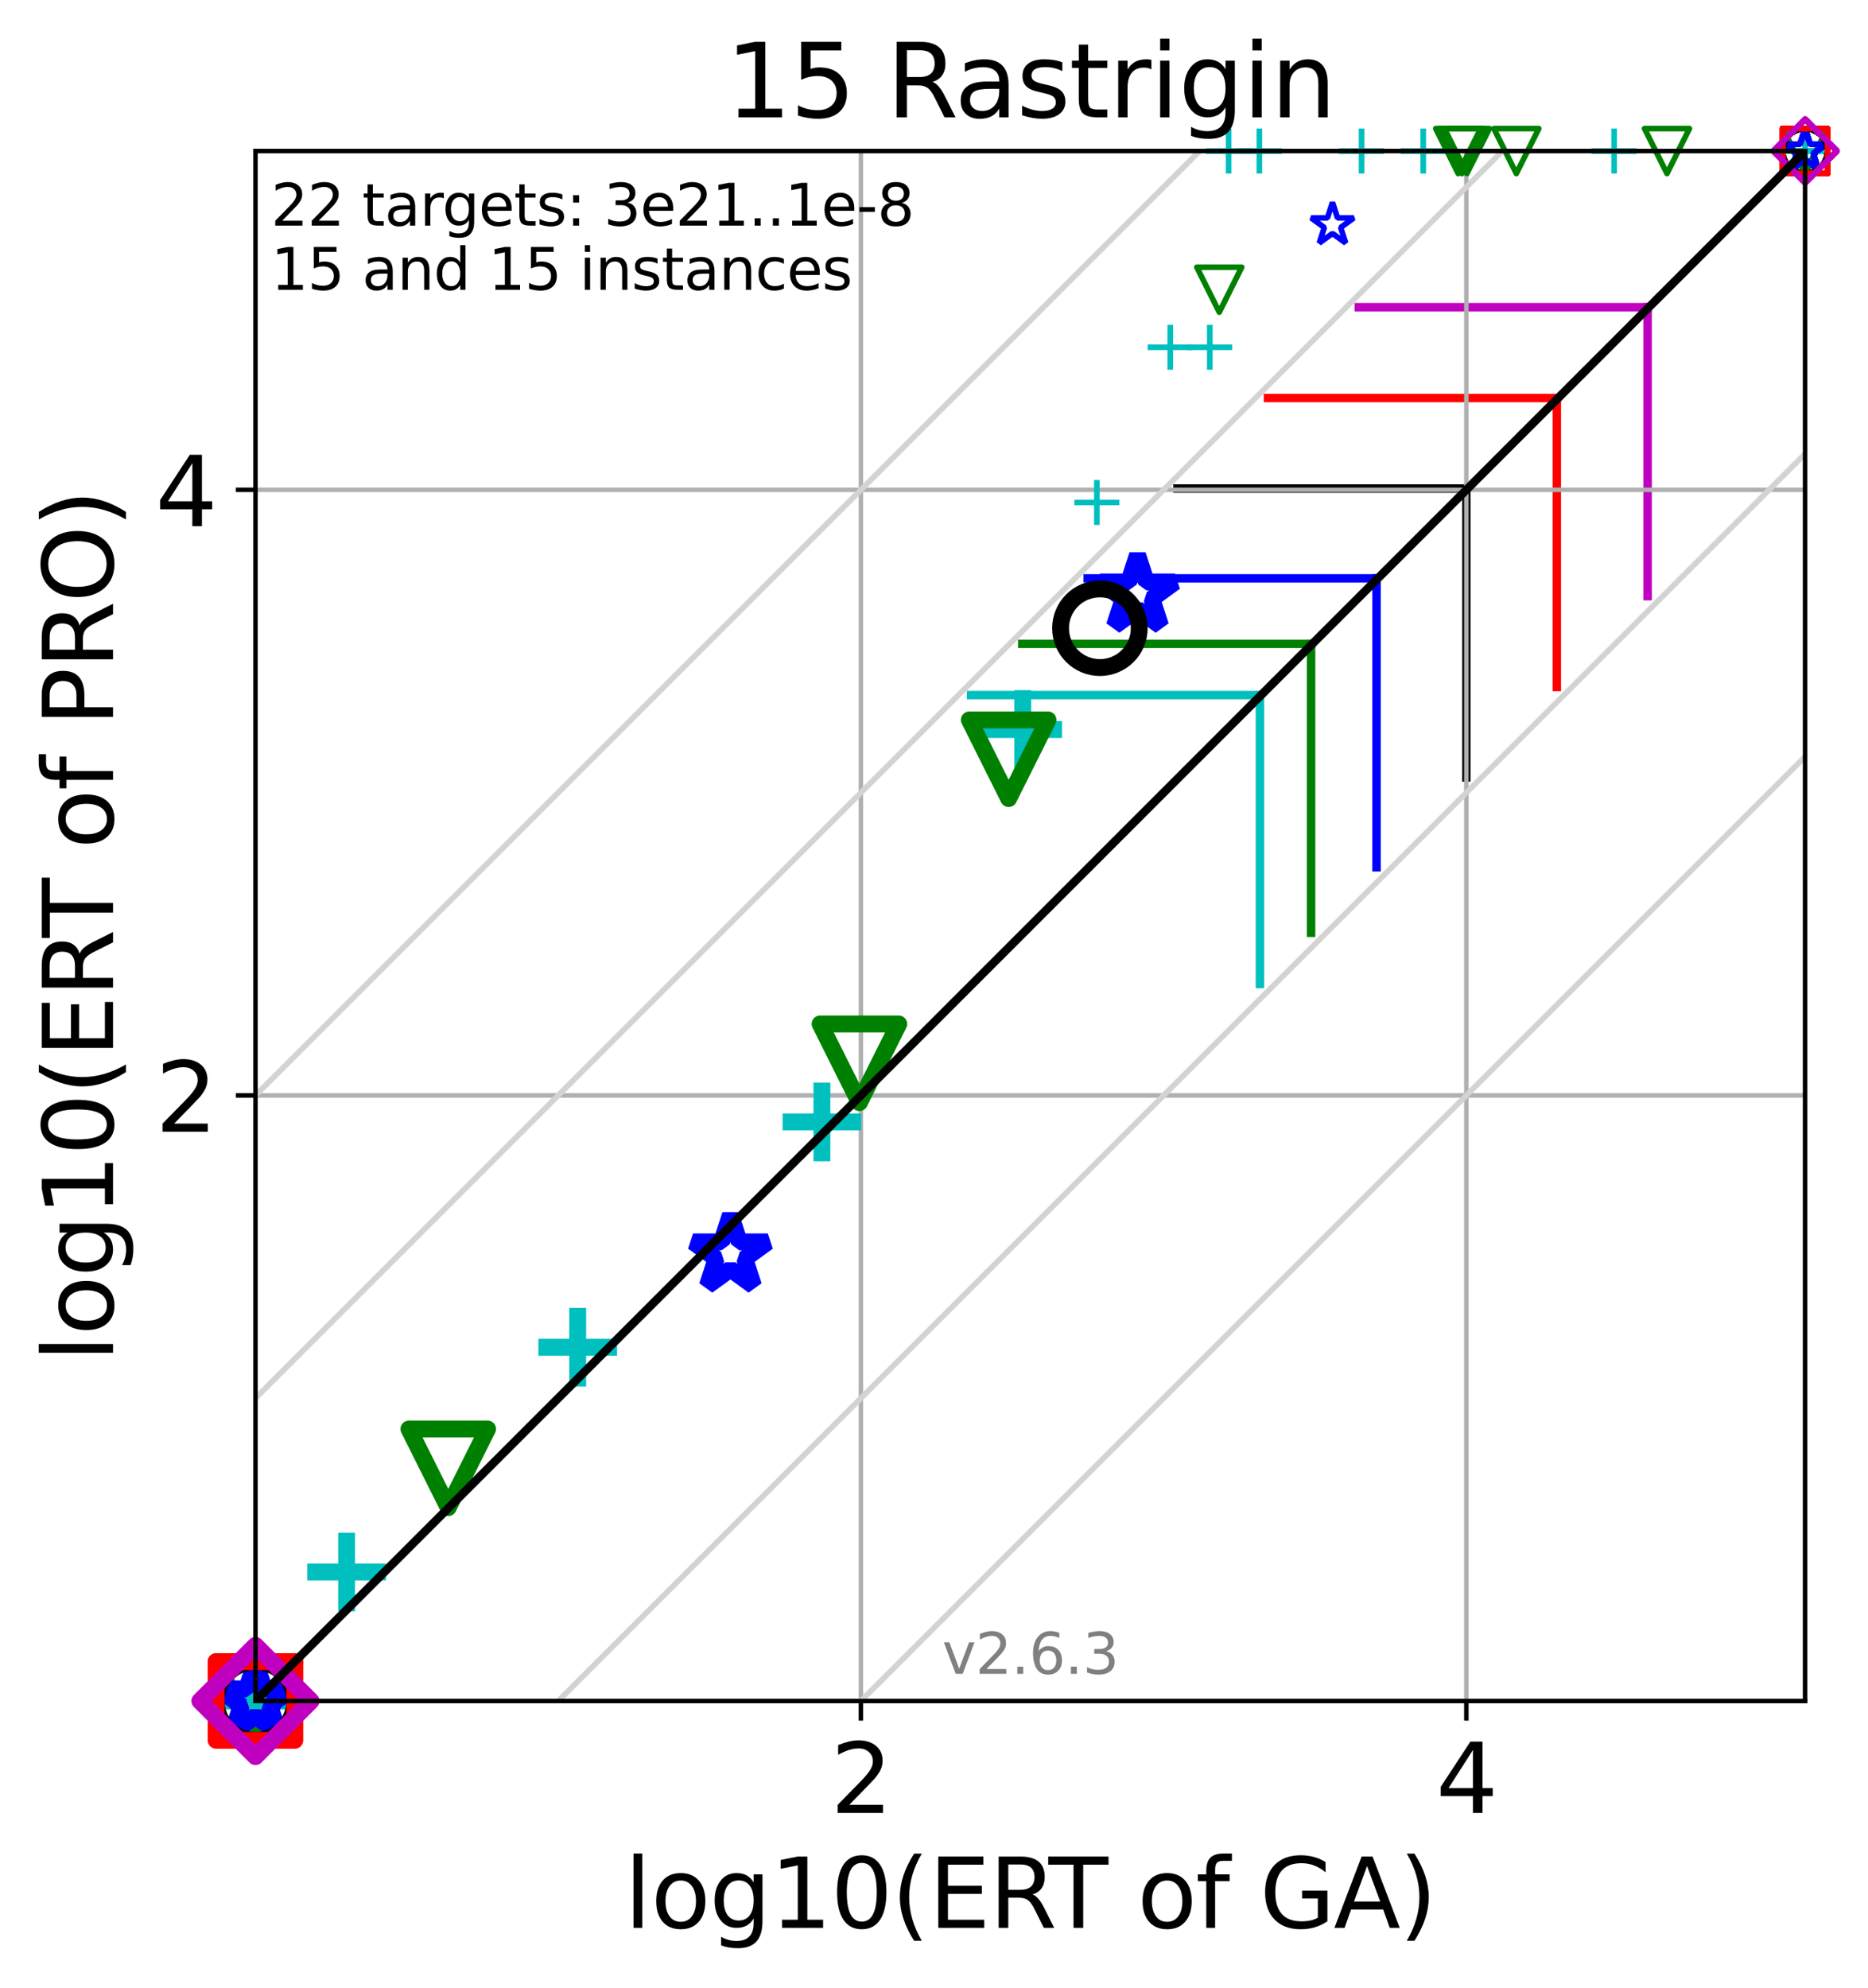 <?xml version="1.0" encoding="utf-8" standalone="no"?>
<!DOCTYPE svg PUBLIC "-//W3C//DTD SVG 1.1//EN"
  "http://www.w3.org/Graphics/SVG/1.1/DTD/svg11.dtd">
<svg xmlns:xlink="http://www.w3.org/1999/xlink" width="332.469pt" height="353.783pt" viewBox="0 0 332.469 353.783" xmlns="http://www.w3.org/2000/svg" version="1.1">
 <defs>
  <style type="text/css">*{stroke-linejoin: round; stroke-linecap: butt}</style>
 </defs>
 <g id="figure_1">
  <g id="patch_1">
   <path d="M 0 353.783 
L 332.469 353.783 
L 332.469 0 
L 0 0 
z
" style="fill: #ffffff"/>
  </g>
  <g id="axes_1">
   <g id="patch_2">
    <path d="M 45.469 302.677 
L 321.269 302.677 
L 321.269 26.877 
L 45.469 26.877 
z
" style="fill: #ffffff"/>
   </g>
   <g id="line2d_1">
    <path d="M 224.242 175.094 
L 224.242 123.681 
" clip-path="url(#pc398075af1)" style="fill: none; stroke: #00bfbf; stroke-width: 1.5; stroke-linecap: square"/>
   </g>
   <g id="line2d_2">
    <path d="M 172.828 123.681 
L 224.242 123.681 
" clip-path="url(#pc398075af1)" style="fill: none; stroke: #00bfbf; stroke-width: 1.5; stroke-linecap: square"/>
   </g>
   <g id="line2d_3">
    <path d="M 233.351 165.981 
L 233.351 114.568 
" clip-path="url(#pc398075af1)" style="fill: none; stroke: #008000; stroke-width: 1.5; stroke-linecap: square"/>
   </g>
   <g id="line2d_4">
    <path d="M 181.938 114.568 
L 233.351 114.568 
" clip-path="url(#pc398075af1)" style="fill: none; stroke: #008000; stroke-width: 1.5; stroke-linecap: square"/>
   </g>
   <g id="line2d_5">
    <path d="M 244.997 154.332 
L 244.997 102.919 
" clip-path="url(#pc398075af1)" style="fill: none; stroke: #0000ff; stroke-width: 1.5; stroke-linecap: square"/>
   </g>
   <g id="line2d_6">
    <path d="M 193.584 102.919 
L 244.997 102.919 
" clip-path="url(#pc398075af1)" style="fill: none; stroke: #0000ff; stroke-width: 1.5; stroke-linecap: square"/>
   </g>
   <g id="line2d_7">
    <path d="M 260.983 138.343 
L 260.983 86.93 
" clip-path="url(#pc398075af1)" style="fill: none; stroke: #000000; stroke-width: 1.5; stroke-linecap: square"/>
   </g>
   <g id="line2d_8">
    <path d="M 209.57 86.93 
L 260.983 86.93 
" clip-path="url(#pc398075af1)" style="fill: none; stroke: #000000; stroke-width: 1.5; stroke-linecap: square"/>
   </g>
   <g id="line2d_9">
    <path d="M 277.085 122.24 
L 277.085 70.827 
" clip-path="url(#pc398075af1)" style="fill: none; stroke: #ff0000; stroke-width: 1.5; stroke-linecap: square"/>
   </g>
   <g id="line2d_10">
    <path d="M 225.672 70.827 
L 277.085 70.827 
" clip-path="url(#pc398075af1)" style="fill: none; stroke: #ff0000; stroke-width: 1.5; stroke-linecap: square"/>
   </g>
   <g id="line2d_11">
    <path d="M 293.245 106.08 
L 293.245 54.666 
" clip-path="url(#pc398075af1)" style="fill: none; stroke: #bf00bf; stroke-width: 1.5; stroke-linecap: square"/>
   </g>
   <g id="line2d_12">
    <path d="M 241.832 54.666 
L 293.245 54.666 
" clip-path="url(#pc398075af1)" style="fill: none; stroke: #bf00bf; stroke-width: 1.5; stroke-linecap: square"/>
   </g>
   <g id="matplotlib.axis_1">
    <g id="xtick_1">
     <g id="line2d_13">
      <path d="M 153.226 302.677 
L 153.226 26.877 
" clip-path="url(#pc398075af1)" style="fill: none; stroke: #b0b0b0; stroke-width: 0.8; stroke-linecap: square"/>
     </g>
     <g id="line2d_14">
      <defs>
       <path id="m9520ccffa8" d="M 0 0 
L 0 3.5 
" style="stroke: #000000; stroke-width: 0.8"/>
      </defs>
      <g>
       <use xlink:href="#m9520ccffa8" x="153.226" y="302.677" style="stroke: #000000; stroke-width: 0.8"/>
      </g>
     </g>
     <g id="text_1">
      <!-- 2 -->
      <g transform="translate(147.818 322.595)scale(0.17 -0.17)">
       <defs>
        <path id="DejaVuSans-32" d="M 1228 531 
L 3431 531 
L 3431 0 
L 469 0 
L 469 531 
Q 828 903 1448 1529 
Q 2069 2156 2228 2338 
Q 2531 2678 2651 2914 
Q 2772 3150 2772 3378 
Q 2772 3750 2511 3984 
Q 2250 4219 1831 4219 
Q 1534 4219 1204 4116 
Q 875 4013 500 3803 
L 500 4441 
Q 881 4594 1212 4672 
Q 1544 4750 1819 4750 
Q 2544 4750 2975 4387 
Q 3406 4025 3406 3419 
Q 3406 3131 3298 2873 
Q 3191 2616 2906 2266 
Q 2828 2175 2409 1742 
Q 1991 1309 1228 531 
z
" transform="scale(0.016)"/>
       </defs>
       <use xlink:href="#DejaVuSans-32"/>
      </g>
     </g>
    </g>
    <g id="xtick_2">
     <g id="line2d_15">
      <path d="M 260.983 302.677 
L 260.983 26.877 
" clip-path="url(#pc398075af1)" style="fill: none; stroke: #b0b0b0; stroke-width: 0.8; stroke-linecap: square"/>
     </g>
     <g id="line2d_16">
      <g>
       <use xlink:href="#m9520ccffa8" x="260.983" y="302.677" style="stroke: #000000; stroke-width: 0.8"/>
      </g>
     </g>
     <g id="text_2">
      <!-- 4 -->
      <g transform="translate(255.575 322.595)scale(0.17 -0.17)">
       <defs>
        <path id="DejaVuSans-34" d="M 2419 4116 
L 825 1625 
L 2419 1625 
L 2419 4116 
z
M 2253 4666 
L 3047 4666 
L 3047 1625 
L 3713 1625 
L 3713 1100 
L 3047 1100 
L 3047 0 
L 2419 0 
L 2419 1100 
L 313 1100 
L 313 1709 
L 2253 4666 
z
" transform="scale(0.016)"/>
       </defs>
       <use xlink:href="#DejaVuSans-34"/>
      </g>
     </g>
    </g>
    <g id="text_3">
     <!-- log10(ERT of GA) -->
     <g transform="translate(111.112 343.047)scale(0.17 -0.17)">
      <defs>
       <path id="DejaVuSans-6c" d="M 603 4863 
L 1178 4863 
L 1178 0 
L 603 0 
L 603 4863 
z
" transform="scale(0.016)"/>
       <path id="DejaVuSans-6f" d="M 1959 3097 
Q 1497 3097 1228 2736 
Q 959 2375 959 1747 
Q 959 1119 1226 758 
Q 1494 397 1959 397 
Q 2419 397 2687 759 
Q 2956 1122 2956 1747 
Q 2956 2369 2687 2733 
Q 2419 3097 1959 3097 
z
M 1959 3584 
Q 2709 3584 3137 3096 
Q 3566 2609 3566 1747 
Q 3566 888 3137 398 
Q 2709 -91 1959 -91 
Q 1206 -91 779 398 
Q 353 888 353 1747 
Q 353 2609 779 3096 
Q 1206 3584 1959 3584 
z
" transform="scale(0.016)"/>
       <path id="DejaVuSans-67" d="M 2906 1791 
Q 2906 2416 2648 2759 
Q 2391 3103 1925 3103 
Q 1463 3103 1205 2759 
Q 947 2416 947 1791 
Q 947 1169 1205 825 
Q 1463 481 1925 481 
Q 2391 481 2648 825 
Q 2906 1169 2906 1791 
z
M 3481 434 
Q 3481 -459 3084 -895 
Q 2688 -1331 1869 -1331 
Q 1566 -1331 1297 -1286 
Q 1028 -1241 775 -1147 
L 775 -588 
Q 1028 -725 1275 -790 
Q 1522 -856 1778 -856 
Q 2344 -856 2625 -561 
Q 2906 -266 2906 331 
L 2906 616 
Q 2728 306 2450 153 
Q 2172 0 1784 0 
Q 1141 0 747 490 
Q 353 981 353 1791 
Q 353 2603 747 3093 
Q 1141 3584 1784 3584 
Q 2172 3584 2450 3431 
Q 2728 3278 2906 2969 
L 2906 3500 
L 3481 3500 
L 3481 434 
z
" transform="scale(0.016)"/>
       <path id="DejaVuSans-31" d="M 794 531 
L 1825 531 
L 1825 4091 
L 703 3866 
L 703 4441 
L 1819 4666 
L 2450 4666 
L 2450 531 
L 3481 531 
L 3481 0 
L 794 0 
L 794 531 
z
" transform="scale(0.016)"/>
       <path id="DejaVuSans-30" d="M 2034 4250 
Q 1547 4250 1301 3770 
Q 1056 3291 1056 2328 
Q 1056 1369 1301 889 
Q 1547 409 2034 409 
Q 2525 409 2770 889 
Q 3016 1369 3016 2328 
Q 3016 3291 2770 3770 
Q 2525 4250 2034 4250 
z
M 2034 4750 
Q 2819 4750 3233 4129 
Q 3647 3509 3647 2328 
Q 3647 1150 3233 529 
Q 2819 -91 2034 -91 
Q 1250 -91 836 529 
Q 422 1150 422 2328 
Q 422 3509 836 4129 
Q 1250 4750 2034 4750 
z
" transform="scale(0.016)"/>
       <path id="DejaVuSans-28" d="M 1984 4856 
Q 1566 4138 1362 3434 
Q 1159 2731 1159 2009 
Q 1159 1288 1364 580 
Q 1569 -128 1984 -844 
L 1484 -844 
Q 1016 -109 783 600 
Q 550 1309 550 2009 
Q 550 2706 781 3412 
Q 1013 4119 1484 4856 
L 1984 4856 
z
" transform="scale(0.016)"/>
       <path id="DejaVuSans-45" d="M 628 4666 
L 3578 4666 
L 3578 4134 
L 1259 4134 
L 1259 2753 
L 3481 2753 
L 3481 2222 
L 1259 2222 
L 1259 531 
L 3634 531 
L 3634 0 
L 628 0 
L 628 4666 
z
" transform="scale(0.016)"/>
       <path id="DejaVuSans-52" d="M 2841 2188 
Q 3044 2119 3236 1894 
Q 3428 1669 3622 1275 
L 4263 0 
L 3584 0 
L 2988 1197 
Q 2756 1666 2539 1819 
Q 2322 1972 1947 1972 
L 1259 1972 
L 1259 0 
L 628 0 
L 628 4666 
L 2053 4666 
Q 2853 4666 3247 4331 
Q 3641 3997 3641 3322 
Q 3641 2881 3436 2590 
Q 3231 2300 2841 2188 
z
M 1259 4147 
L 1259 2491 
L 2053 2491 
Q 2509 2491 2742 2702 
Q 2975 2913 2975 3322 
Q 2975 3731 2742 3939 
Q 2509 4147 2053 4147 
L 1259 4147 
z
" transform="scale(0.016)"/>
       <path id="DejaVuSans-54" d="M -19 4666 
L 3928 4666 
L 3928 4134 
L 2272 4134 
L 2272 0 
L 1638 0 
L 1638 4134 
L -19 4134 
L -19 4666 
z
" transform="scale(0.016)"/>
       <path id="DejaVuSans-20" transform="scale(0.016)"/>
       <path id="DejaVuSans-66" d="M 2375 4863 
L 2375 4384 
L 1825 4384 
Q 1516 4384 1395 4259 
Q 1275 4134 1275 3809 
L 1275 3500 
L 2222 3500 
L 2222 3053 
L 1275 3053 
L 1275 0 
L 697 0 
L 697 3053 
L 147 3053 
L 147 3500 
L 697 3500 
L 697 3744 
Q 697 4328 969 4595 
Q 1241 4863 1831 4863 
L 2375 4863 
z
" transform="scale(0.016)"/>
       <path id="DejaVuSans-47" d="M 3809 666 
L 3809 1919 
L 2778 1919 
L 2778 2438 
L 4434 2438 
L 4434 434 
Q 4069 175 3628 42 
Q 3188 -91 2688 -91 
Q 1594 -91 976 548 
Q 359 1188 359 2328 
Q 359 3472 976 4111 
Q 1594 4750 2688 4750 
Q 3144 4750 3555 4637 
Q 3966 4525 4313 4306 
L 4313 3634 
Q 3963 3931 3569 4081 
Q 3175 4231 2741 4231 
Q 1884 4231 1454 3753 
Q 1025 3275 1025 2328 
Q 1025 1384 1454 906 
Q 1884 428 2741 428 
Q 3075 428 3337 486 
Q 3600 544 3809 666 
z
" transform="scale(0.016)"/>
       <path id="DejaVuSans-41" d="M 2188 4044 
L 1331 1722 
L 3047 1722 
L 2188 4044 
z
M 1831 4666 
L 2547 4666 
L 4325 0 
L 3669 0 
L 3244 1197 
L 1141 1197 
L 716 0 
L 50 0 
L 1831 4666 
z
" transform="scale(0.016)"/>
       <path id="DejaVuSans-29" d="M 513 4856 
L 1013 4856 
Q 1481 4119 1714 3412 
Q 1947 2706 1947 2009 
Q 1947 1309 1714 600 
Q 1481 -109 1013 -844 
L 513 -844 
Q 928 -128 1133 580 
Q 1338 1288 1338 2009 
Q 1338 2731 1133 3434 
Q 928 4138 513 4856 
z
" transform="scale(0.016)"/>
      </defs>
      <use xlink:href="#DejaVuSans-6c"/>
      <use xlink:href="#DejaVuSans-6f" x="27.783"/>
      <use xlink:href="#DejaVuSans-67" x="88.965"/>
      <use xlink:href="#DejaVuSans-31" x="152.441"/>
      <use xlink:href="#DejaVuSans-30" x="216.064"/>
      <use xlink:href="#DejaVuSans-28" x="279.688"/>
      <use xlink:href="#DejaVuSans-45" x="318.701"/>
      <use xlink:href="#DejaVuSans-52" x="381.885"/>
      <use xlink:href="#DejaVuSans-54" x="444.117"/>
      <use xlink:href="#DejaVuSans-20" x="505.201"/>
      <use xlink:href="#DejaVuSans-6f" x="536.988"/>
      <use xlink:href="#DejaVuSans-66" x="598.17"/>
      <use xlink:href="#DejaVuSans-20" x="633.375"/>
      <use xlink:href="#DejaVuSans-47" x="665.162"/>
      <use xlink:href="#DejaVuSans-41" x="742.652"/>
      <use xlink:href="#DejaVuSans-29" x="811.061"/>
     </g>
    </g>
   </g>
   <g id="matplotlib.axis_2">
    <g id="ytick_1">
     <g id="line2d_17">
      <path d="M 45.469 194.92 
L 321.269 194.92 
" clip-path="url(#pc398075af1)" style="fill: none; stroke: #b0b0b0; stroke-width: 0.8; stroke-linecap: square"/>
     </g>
     <g id="line2d_18">
      <defs>
       <path id="m3a117b5e71" d="M 0 0 
L -3.5 0 
" style="stroke: #000000; stroke-width: 0.8"/>
      </defs>
      <g>
       <use xlink:href="#m3a117b5e71" x="45.469" y="194.92" style="stroke: #000000; stroke-width: 0.8"/>
      </g>
     </g>
     <g id="text_4">
      <!-- 2 -->
      <g transform="translate(27.653 201.379)scale(0.17 -0.17)">
       <use xlink:href="#DejaVuSans-32"/>
      </g>
     </g>
    </g>
    <g id="ytick_2">
     <g id="line2d_19">
      <path d="M 45.469 87.163 
L 321.269 87.163 
" clip-path="url(#pc398075af1)" style="fill: none; stroke: #b0b0b0; stroke-width: 0.8; stroke-linecap: square"/>
     </g>
     <g id="line2d_20">
      <g>
       <use xlink:href="#m3a117b5e71" x="45.469" y="87.163" style="stroke: #000000; stroke-width: 0.8"/>
      </g>
     </g>
     <g id="text_5">
      <!-- 4 -->
      <g transform="translate(27.653 93.622)scale(0.17 -0.17)">
       <use xlink:href="#DejaVuSans-34"/>
      </g>
     </g>
    </g>
    <g id="text_6">
     <!-- log10(ERT of PRO) -->
     <g transform="translate(20.117 242.356)rotate(-90)scale(0.17 -0.17)">
      <defs>
       <path id="DejaVuSans-50" d="M 1259 4147 
L 1259 2394 
L 2053 2394 
Q 2494 2394 2734 2622 
Q 2975 2850 2975 3272 
Q 2975 3691 2734 3919 
Q 2494 4147 2053 4147 
L 1259 4147 
z
M 628 4666 
L 2053 4666 
Q 2838 4666 3239 4311 
Q 3641 3956 3641 3272 
Q 3641 2581 3239 2228 
Q 2838 1875 2053 1875 
L 1259 1875 
L 1259 0 
L 628 0 
L 628 4666 
z
" transform="scale(0.016)"/>
       <path id="DejaVuSans-4f" d="M 2522 4238 
Q 1834 4238 1429 3725 
Q 1025 3213 1025 2328 
Q 1025 1447 1429 934 
Q 1834 422 2522 422 
Q 3209 422 3611 934 
Q 4013 1447 4013 2328 
Q 4013 3213 3611 3725 
Q 3209 4238 2522 4238 
z
M 2522 4750 
Q 3503 4750 4090 4092 
Q 4678 3434 4678 2328 
Q 4678 1225 4090 567 
Q 3503 -91 2522 -91 
Q 1538 -91 948 565 
Q 359 1222 359 2328 
Q 359 3434 948 4092 
Q 1538 4750 2522 4750 
z
" transform="scale(0.016)"/>
      </defs>
      <use xlink:href="#DejaVuSans-6c"/>
      <use xlink:href="#DejaVuSans-6f" x="27.783"/>
      <use xlink:href="#DejaVuSans-67" x="88.965"/>
      <use xlink:href="#DejaVuSans-31" x="152.441"/>
      <use xlink:href="#DejaVuSans-30" x="216.064"/>
      <use xlink:href="#DejaVuSans-28" x="279.688"/>
      <use xlink:href="#DejaVuSans-45" x="318.701"/>
      <use xlink:href="#DejaVuSans-52" x="381.885"/>
      <use xlink:href="#DejaVuSans-54" x="444.117"/>
      <use xlink:href="#DejaVuSans-20" x="505.201"/>
      <use xlink:href="#DejaVuSans-6f" x="536.988"/>
      <use xlink:href="#DejaVuSans-66" x="598.17"/>
      <use xlink:href="#DejaVuSans-20" x="633.375"/>
      <use xlink:href="#DejaVuSans-50" x="665.162"/>
      <use xlink:href="#DejaVuSans-52" x="725.465"/>
      <use xlink:href="#DejaVuSans-4f" x="794.947"/>
      <use xlink:href="#DejaVuSans-29" x="873.658"/>
     </g>
    </g>
   </g>
   <g id="line2d_21">
    <defs>
     <path id="m4c74b669c3" d="M -7 0 
L 7 0 
M 0 7 
L 0 -7 
" style="stroke: #00bfbf; stroke-width: 3"/>
    </defs>
    <g>
     <use xlink:href="#m4c74b669c3" x="45.469" y="302.677" style="fill-opacity: 0; stroke: #00bfbf; stroke-width: 3"/>
     <use xlink:href="#m4c74b669c3" x="61.688" y="279.727" style="fill-opacity: 0; stroke: #00bfbf; stroke-width: 3"/>
     <use xlink:href="#m4c74b669c3" x="102.821" y="239.731" style="fill-opacity: 0; stroke: #00bfbf; stroke-width: 3"/>
     <use xlink:href="#m4c74b669c3" x="146.286" y="199.64" style="fill-opacity: 0; stroke: #00bfbf; stroke-width: 3"/>
     <use xlink:href="#m4c74b669c3" x="182.026" y="129.808" style="fill-opacity: 0; stroke: #00bfbf; stroke-width: 3"/>
    </g>
   </g>
   <g id="line2d_22">
    <defs>
     <path id="mef8cbd4a67" d="M -4 0 
L 4 0 
M 0 4 
L 0 -4 
" style="stroke: #00bfbf"/>
    </defs>
    <g>
     <use xlink:href="#mef8cbd4a67" x="195.222" y="89.413" style="fill-opacity: 0; stroke: #00bfbf"/>
     <use xlink:href="#mef8cbd4a67" x="208.282" y="61.793" style="fill-opacity: 0; stroke: #00bfbf"/>
     <use xlink:href="#mef8cbd4a67" x="215.317" y="61.793" style="fill-opacity: 0; stroke: #00bfbf"/>
    </g>
   </g>
   <g id="line2d_23">
    <g>
     <use xlink:href="#mef8cbd4a67" x="218.667" y="26.877" style="fill-opacity: 0; stroke: #00bfbf"/>
     <use xlink:href="#mef8cbd4a67" x="224.141" y="26.877" style="fill-opacity: 0; stroke: #00bfbf"/>
     <use xlink:href="#mef8cbd4a67" x="242.333" y="26.877" style="fill-opacity: 0; stroke: #00bfbf"/>
     <use xlink:href="#mef8cbd4a67" x="253.312" y="26.877" style="fill-opacity: 0; stroke: #00bfbf"/>
     <use xlink:href="#mef8cbd4a67" x="287.288" y="26.877" style="fill-opacity: 0; stroke: #00bfbf"/>
    </g>
   </g>
   <g id="line2d_24">
    <g>
     <use xlink:href="#mef8cbd4a67" x="321.269" y="26.877" style="fill-opacity: 0; stroke: #00bfbf"/>
     <use xlink:href="#mef8cbd4a67" x="321.269" y="26.877" style="fill-opacity: 0; stroke: #00bfbf"/>
     <use xlink:href="#mef8cbd4a67" x="321.269" y="26.877" style="fill-opacity: 0; stroke: #00bfbf"/>
     <use xlink:href="#mef8cbd4a67" x="321.269" y="26.877" style="fill-opacity: 0; stroke: #00bfbf"/>
     <use xlink:href="#mef8cbd4a67" x="321.269" y="26.877" style="fill-opacity: 0; stroke: #00bfbf"/>
     <use xlink:href="#mef8cbd4a67" x="321.269" y="26.877" style="fill-opacity: 0; stroke: #00bfbf"/>
     <use xlink:href="#mef8cbd4a67" x="321.269" y="26.877" style="fill-opacity: 0; stroke: #00bfbf"/>
     <use xlink:href="#mef8cbd4a67" x="321.269" y="26.877" style="fill-opacity: 0; stroke: #00bfbf"/>
     <use xlink:href="#mef8cbd4a67" x="321.269" y="26.877" style="fill-opacity: 0; stroke: #00bfbf"/>
    </g>
   </g>
   <g id="line2d_25">
    <defs>
     <path id="m49c6560b93" d="M -0 7 
L 7 -7 
L -7 -7 
z
" style="stroke: #008000; stroke-width: 3; stroke-linejoin: miter"/>
    </defs>
    <g>
     <use xlink:href="#m49c6560b93" x="45.469" y="302.677" style="fill-opacity: 0; stroke: #008000; stroke-width: 3; stroke-linejoin: miter"/>
     <use xlink:href="#m49c6560b93" x="79.78" y="261.277" style="fill-opacity: 0; stroke: #008000; stroke-width: 3; stroke-linejoin: miter"/>
     <use xlink:href="#m49c6560b93" x="152.96" y="189.205" style="fill-opacity: 0; stroke: #008000; stroke-width: 3; stroke-linejoin: miter"/>
     <use xlink:href="#m49c6560b93" x="179.523" y="135.101" style="fill-opacity: 0; stroke: #008000; stroke-width: 3; stroke-linejoin: miter"/>
    </g>
   </g>
   <g id="line2d_26">
    <defs>
     <path id="m426742aecc" d="M -0 4 
L 4 -4 
L -4 -4 
z
" style="stroke: #008000; stroke-linejoin: miter"/>
    </defs>
    <g>
     <use xlink:href="#m426742aecc" x="217.009" y="51.55" style="fill-opacity: 0; stroke: #008000; stroke-linejoin: miter"/>
    </g>
   </g>
   <g id="line2d_27">
    <g>
     <use xlink:href="#m426742aecc" x="259.532" y="26.877" style="fill-opacity: 0; stroke: #008000; stroke-linejoin: miter"/>
     <use xlink:href="#m426742aecc" x="260.195" y="26.877" style="fill-opacity: 0; stroke: #008000; stroke-linejoin: miter"/>
     <use xlink:href="#m426742aecc" x="261.082" y="26.877" style="fill-opacity: 0; stroke: #008000; stroke-linejoin: miter"/>
     <use xlink:href="#m426742aecc" x="269.879" y="26.877" style="fill-opacity: 0; stroke: #008000; stroke-linejoin: miter"/>
     <use xlink:href="#m426742aecc" x="296.692" y="26.877" style="fill-opacity: 0; stroke: #008000; stroke-linejoin: miter"/>
    </g>
   </g>
   <g id="line2d_28">
    <g>
     <use xlink:href="#m426742aecc" x="321.269" y="26.877" style="fill-opacity: 0; stroke: #008000; stroke-linejoin: miter"/>
     <use xlink:href="#m426742aecc" x="321.269" y="26.877" style="fill-opacity: 0; stroke: #008000; stroke-linejoin: miter"/>
     <use xlink:href="#m426742aecc" x="321.269" y="26.877" style="fill-opacity: 0; stroke: #008000; stroke-linejoin: miter"/>
     <use xlink:href="#m426742aecc" x="321.269" y="26.877" style="fill-opacity: 0; stroke: #008000; stroke-linejoin: miter"/>
     <use xlink:href="#m426742aecc" x="321.269" y="26.877" style="fill-opacity: 0; stroke: #008000; stroke-linejoin: miter"/>
     <use xlink:href="#m426742aecc" x="321.269" y="26.877" style="fill-opacity: 0; stroke: #008000; stroke-linejoin: miter"/>
     <use xlink:href="#m426742aecc" x="321.269" y="26.877" style="fill-opacity: 0; stroke: #008000; stroke-linejoin: miter"/>
     <use xlink:href="#m426742aecc" x="321.269" y="26.877" style="fill-opacity: 0; stroke: #008000; stroke-linejoin: miter"/>
     <use xlink:href="#m426742aecc" x="321.269" y="26.877" style="fill-opacity: 0; stroke: #008000; stroke-linejoin: miter"/>
     <use xlink:href="#m426742aecc" x="321.269" y="26.877" style="fill-opacity: 0; stroke: #008000; stroke-linejoin: miter"/>
     <use xlink:href="#m426742aecc" x="321.269" y="26.877" style="fill-opacity: 0; stroke: #008000; stroke-linejoin: miter"/>
     <use xlink:href="#m426742aecc" x="321.269" y="26.877" style="fill-opacity: 0; stroke: #008000; stroke-linejoin: miter"/>
    </g>
   </g>
   <g id="line2d_29">
    <defs>
     <path id="m4cd4695b56" d="M 0 -7 
L -1.572 -2.163 
L -6.657 -2.163 
L -2.543 0.826 
L -4.114 5.663 
L -0 2.674 
L 4.114 5.663 
L 2.543 0.826 
L 6.657 -2.163 
L 1.572 -2.163 
z
" style="stroke: #0000ff; stroke-width: 3; stroke-linejoin: bevel"/>
    </defs>
    <g>
     <use xlink:href="#m4cd4695b56" x="45.469" y="302.677" style="fill-opacity: 0; stroke: #0000ff; stroke-width: 3; stroke-linejoin: bevel"/>
     <use xlink:href="#m4cd4695b56" x="130.004" y="223.144" style="fill-opacity: 0; stroke: #0000ff; stroke-width: 3; stroke-linejoin: bevel"/>
     <use xlink:href="#m4cd4695b56" x="202.459" y="105.72" style="fill-opacity: 0; stroke: #0000ff; stroke-width: 3; stroke-linejoin: bevel"/>
    </g>
   </g>
   <g id="line2d_30">
    <defs>
     <path id="mb4fd555bd8" d="M 0 -4 
L -0.898 -1.236 
L -3.804 -1.236 
L -1.453 0.472 
L -2.351 3.236 
L -0 1.528 
L 2.351 3.236 
L 1.453 0.472 
L 3.804 -1.236 
L 0.898 -1.236 
z
" style="stroke: #0000ff; stroke-linejoin: bevel"/>
    </defs>
    <g>
     <use xlink:href="#mb4fd555bd8" x="237.157" y="40.011" style="fill-opacity: 0; stroke: #0000ff; stroke-linejoin: bevel"/>
    </g>
   </g>
   <g id="line2d_31">
    <g>
     <use xlink:href="#mb4fd555bd8" x="321.269" y="26.877" style="fill-opacity: 0; stroke: #0000ff; stroke-linejoin: bevel"/>
     <use xlink:href="#mb4fd555bd8" x="321.269" y="26.877" style="fill-opacity: 0; stroke: #0000ff; stroke-linejoin: bevel"/>
     <use xlink:href="#mb4fd555bd8" x="321.269" y="26.877" style="fill-opacity: 0; stroke: #0000ff; stroke-linejoin: bevel"/>
     <use xlink:href="#mb4fd555bd8" x="321.269" y="26.877" style="fill-opacity: 0; stroke: #0000ff; stroke-linejoin: bevel"/>
     <use xlink:href="#mb4fd555bd8" x="321.269" y="26.877" style="fill-opacity: 0; stroke: #0000ff; stroke-linejoin: bevel"/>
     <use xlink:href="#mb4fd555bd8" x="321.269" y="26.877" style="fill-opacity: 0; stroke: #0000ff; stroke-linejoin: bevel"/>
     <use xlink:href="#mb4fd555bd8" x="321.269" y="26.877" style="fill-opacity: 0; stroke: #0000ff; stroke-linejoin: bevel"/>
     <use xlink:href="#mb4fd555bd8" x="321.269" y="26.877" style="fill-opacity: 0; stroke: #0000ff; stroke-linejoin: bevel"/>
     <use xlink:href="#mb4fd555bd8" x="321.269" y="26.877" style="fill-opacity: 0; stroke: #0000ff; stroke-linejoin: bevel"/>
     <use xlink:href="#mb4fd555bd8" x="321.269" y="26.877" style="fill-opacity: 0; stroke: #0000ff; stroke-linejoin: bevel"/>
     <use xlink:href="#mb4fd555bd8" x="321.269" y="26.877" style="fill-opacity: 0; stroke: #0000ff; stroke-linejoin: bevel"/>
     <use xlink:href="#mb4fd555bd8" x="321.269" y="26.877" style="fill-opacity: 0; stroke: #0000ff; stroke-linejoin: bevel"/>
     <use xlink:href="#mb4fd555bd8" x="321.269" y="26.877" style="fill-opacity: 0; stroke: #0000ff; stroke-linejoin: bevel"/>
     <use xlink:href="#mb4fd555bd8" x="321.269" y="26.877" style="fill-opacity: 0; stroke: #0000ff; stroke-linejoin: bevel"/>
     <use xlink:href="#mb4fd555bd8" x="321.269" y="26.877" style="fill-opacity: 0; stroke: #0000ff; stroke-linejoin: bevel"/>
     <use xlink:href="#mb4fd555bd8" x="321.269" y="26.877" style="fill-opacity: 0; stroke: #0000ff; stroke-linejoin: bevel"/>
     <use xlink:href="#mb4fd555bd8" x="321.269" y="26.877" style="fill-opacity: 0; stroke: #0000ff; stroke-linejoin: bevel"/>
     <use xlink:href="#mb4fd555bd8" x="321.269" y="26.877" style="fill-opacity: 0; stroke: #0000ff; stroke-linejoin: bevel"/>
    </g>
   </g>
   <g id="line2d_32">
    <defs>
     <path id="mf55514816e" d="M 0 7 
C 1.856 7 3.637 6.262 4.95 4.95 
C 6.262 3.637 7 1.856 7 0 
C 7 -1.856 6.262 -3.637 4.95 -4.95 
C 3.637 -6.262 1.856 -7 0 -7 
C -1.856 -7 -3.637 -6.262 -4.95 -4.95 
C -6.262 -3.637 -7 -1.856 -7 0 
C -7 1.856 -6.262 3.637 -4.95 4.95 
C -3.637 6.262 -1.856 7 0 7 
z
" style="stroke: #000000; stroke-width: 3"/>
    </defs>
    <g>
     <use xlink:href="#mf55514816e" x="45.469" y="302.677" style="fill-opacity: 0; stroke: #000000; stroke-width: 3"/>
     <use xlink:href="#mf55514816e" x="195.76" y="111.789" style="fill-opacity: 0; stroke: #000000; stroke-width: 3"/>
    </g>
   </g>
   <g id="line2d_33">
    <defs>
     <path id="mc390bc2f81" d="M 0 4 
C 1.061 4 2.078 3.579 2.828 2.828 
C 3.579 2.078 4 1.061 4 0 
C 4 -1.061 3.579 -2.078 2.828 -2.828 
C 2.078 -3.579 1.061 -4 0 -4 
C -1.061 -4 -2.078 -3.579 -2.828 -2.828 
C -3.579 -2.078 -4 -1.061 -4 0 
C -4 1.061 -3.579 2.078 -2.828 2.828 
C -2.078 3.579 -1.061 4 0 4 
z
" style="stroke: #000000"/>
    </defs>
    <g>
     <use xlink:href="#mc390bc2f81" x="321.269" y="26.877" style="fill-opacity: 0; stroke: #000000"/>
     <use xlink:href="#mc390bc2f81" x="321.269" y="26.877" style="fill-opacity: 0; stroke: #000000"/>
     <use xlink:href="#mc390bc2f81" x="321.269" y="26.877" style="fill-opacity: 0; stroke: #000000"/>
     <use xlink:href="#mc390bc2f81" x="321.269" y="26.877" style="fill-opacity: 0; stroke: #000000"/>
     <use xlink:href="#mc390bc2f81" x="321.269" y="26.877" style="fill-opacity: 0; stroke: #000000"/>
     <use xlink:href="#mc390bc2f81" x="321.269" y="26.877" style="fill-opacity: 0; stroke: #000000"/>
     <use xlink:href="#mc390bc2f81" x="321.269" y="26.877" style="fill-opacity: 0; stroke: #000000"/>
     <use xlink:href="#mc390bc2f81" x="321.269" y="26.877" style="fill-opacity: 0; stroke: #000000"/>
     <use xlink:href="#mc390bc2f81" x="321.269" y="26.877" style="fill-opacity: 0; stroke: #000000"/>
     <use xlink:href="#mc390bc2f81" x="321.269" y="26.877" style="fill-opacity: 0; stroke: #000000"/>
     <use xlink:href="#mc390bc2f81" x="321.269" y="26.877" style="fill-opacity: 0; stroke: #000000"/>
     <use xlink:href="#mc390bc2f81" x="321.269" y="26.877" style="fill-opacity: 0; stroke: #000000"/>
     <use xlink:href="#mc390bc2f81" x="321.269" y="26.877" style="fill-opacity: 0; stroke: #000000"/>
     <use xlink:href="#mc390bc2f81" x="321.269" y="26.877" style="fill-opacity: 0; stroke: #000000"/>
     <use xlink:href="#mc390bc2f81" x="321.269" y="26.877" style="fill-opacity: 0; stroke: #000000"/>
     <use xlink:href="#mc390bc2f81" x="321.269" y="26.877" style="fill-opacity: 0; stroke: #000000"/>
     <use xlink:href="#mc390bc2f81" x="321.269" y="26.877" style="fill-opacity: 0; stroke: #000000"/>
     <use xlink:href="#mc390bc2f81" x="321.269" y="26.877" style="fill-opacity: 0; stroke: #000000"/>
     <use xlink:href="#mc390bc2f81" x="321.269" y="26.877" style="fill-opacity: 0; stroke: #000000"/>
     <use xlink:href="#mc390bc2f81" x="321.269" y="26.877" style="fill-opacity: 0; stroke: #000000"/>
    </g>
   </g>
   <g id="line2d_34">
    <defs>
     <path id="m31537e3594" d="M -7 7 
L 7 7 
L 7 -7 
L -7 -7 
z
" style="stroke: #ff0000; stroke-width: 3; stroke-linejoin: miter"/>
    </defs>
    <g>
     <use xlink:href="#m31537e3594" x="45.469" y="302.677" style="fill-opacity: 0; stroke: #ff0000; stroke-width: 3; stroke-linejoin: miter"/>
    </g>
   </g>
   <g id="line2d_35">
    <defs>
     <path id="m21021b195e" d="M -4 4 
L 4 4 
L 4 -4 
L -4 -4 
z
" style="stroke: #ff0000; stroke-linejoin: miter"/>
    </defs>
    <g>
     <use xlink:href="#m21021b195e" x="321.269" y="26.877" style="fill-opacity: 0; stroke: #ff0000; stroke-linejoin: miter"/>
     <use xlink:href="#m21021b195e" x="321.269" y="26.877" style="fill-opacity: 0; stroke: #ff0000; stroke-linejoin: miter"/>
     <use xlink:href="#m21021b195e" x="321.269" y="26.877" style="fill-opacity: 0; stroke: #ff0000; stroke-linejoin: miter"/>
     <use xlink:href="#m21021b195e" x="321.269" y="26.877" style="fill-opacity: 0; stroke: #ff0000; stroke-linejoin: miter"/>
     <use xlink:href="#m21021b195e" x="321.269" y="26.877" style="fill-opacity: 0; stroke: #ff0000; stroke-linejoin: miter"/>
     <use xlink:href="#m21021b195e" x="321.269" y="26.877" style="fill-opacity: 0; stroke: #ff0000; stroke-linejoin: miter"/>
     <use xlink:href="#m21021b195e" x="321.269" y="26.877" style="fill-opacity: 0; stroke: #ff0000; stroke-linejoin: miter"/>
     <use xlink:href="#m21021b195e" x="321.269" y="26.877" style="fill-opacity: 0; stroke: #ff0000; stroke-linejoin: miter"/>
     <use xlink:href="#m21021b195e" x="321.269" y="26.877" style="fill-opacity: 0; stroke: #ff0000; stroke-linejoin: miter"/>
     <use xlink:href="#m21021b195e" x="321.269" y="26.877" style="fill-opacity: 0; stroke: #ff0000; stroke-linejoin: miter"/>
     <use xlink:href="#m21021b195e" x="321.269" y="26.877" style="fill-opacity: 0; stroke: #ff0000; stroke-linejoin: miter"/>
     <use xlink:href="#m21021b195e" x="321.269" y="26.877" style="fill-opacity: 0; stroke: #ff0000; stroke-linejoin: miter"/>
     <use xlink:href="#m21021b195e" x="321.269" y="26.877" style="fill-opacity: 0; stroke: #ff0000; stroke-linejoin: miter"/>
     <use xlink:href="#m21021b195e" x="321.269" y="26.877" style="fill-opacity: 0; stroke: #ff0000; stroke-linejoin: miter"/>
     <use xlink:href="#m21021b195e" x="321.269" y="26.877" style="fill-opacity: 0; stroke: #ff0000; stroke-linejoin: miter"/>
     <use xlink:href="#m21021b195e" x="321.269" y="26.877" style="fill-opacity: 0; stroke: #ff0000; stroke-linejoin: miter"/>
     <use xlink:href="#m21021b195e" x="321.269" y="26.877" style="fill-opacity: 0; stroke: #ff0000; stroke-linejoin: miter"/>
     <use xlink:href="#m21021b195e" x="321.269" y="26.877" style="fill-opacity: 0; stroke: #ff0000; stroke-linejoin: miter"/>
     <use xlink:href="#m21021b195e" x="321.269" y="26.877" style="fill-opacity: 0; stroke: #ff0000; stroke-linejoin: miter"/>
     <use xlink:href="#m21021b195e" x="321.269" y="26.877" style="fill-opacity: 0; stroke: #ff0000; stroke-linejoin: miter"/>
     <use xlink:href="#m21021b195e" x="321.269" y="26.877" style="fill-opacity: 0; stroke: #ff0000; stroke-linejoin: miter"/>
    </g>
   </g>
   <g id="line2d_36">
    <defs>
     <path id="mb9765506dc" d="M -0 9.899 
L 9.899 0 
L 0 -9.899 
L -9.899 -0 
z
" style="stroke: #bf00bf; stroke-width: 3; stroke-linejoin: miter"/>
    </defs>
    <g>
     <use xlink:href="#mb9765506dc" x="45.469" y="302.677" style="fill-opacity: 0; stroke: #bf00bf; stroke-width: 3; stroke-linejoin: miter"/>
    </g>
   </g>
   <g id="line2d_37">
    <defs>
     <path id="md1833fa26b" d="M -0 5.657 
L 5.657 0 
L 0 -5.657 
L -5.657 -0 
z
" style="stroke: #bf00bf; stroke-linejoin: miter"/>
    </defs>
    <g>
     <use xlink:href="#md1833fa26b" x="321.269" y="26.877" style="fill-opacity: 0; stroke: #bf00bf; stroke-linejoin: miter"/>
     <use xlink:href="#md1833fa26b" x="321.269" y="26.877" style="fill-opacity: 0; stroke: #bf00bf; stroke-linejoin: miter"/>
     <use xlink:href="#md1833fa26b" x="321.269" y="26.877" style="fill-opacity: 0; stroke: #bf00bf; stroke-linejoin: miter"/>
     <use xlink:href="#md1833fa26b" x="321.269" y="26.877" style="fill-opacity: 0; stroke: #bf00bf; stroke-linejoin: miter"/>
     <use xlink:href="#md1833fa26b" x="321.269" y="26.877" style="fill-opacity: 0; stroke: #bf00bf; stroke-linejoin: miter"/>
     <use xlink:href="#md1833fa26b" x="321.269" y="26.877" style="fill-opacity: 0; stroke: #bf00bf; stroke-linejoin: miter"/>
     <use xlink:href="#md1833fa26b" x="321.269" y="26.877" style="fill-opacity: 0; stroke: #bf00bf; stroke-linejoin: miter"/>
     <use xlink:href="#md1833fa26b" x="321.269" y="26.877" style="fill-opacity: 0; stroke: #bf00bf; stroke-linejoin: miter"/>
     <use xlink:href="#md1833fa26b" x="321.269" y="26.877" style="fill-opacity: 0; stroke: #bf00bf; stroke-linejoin: miter"/>
     <use xlink:href="#md1833fa26b" x="321.269" y="26.877" style="fill-opacity: 0; stroke: #bf00bf; stroke-linejoin: miter"/>
     <use xlink:href="#md1833fa26b" x="321.269" y="26.877" style="fill-opacity: 0; stroke: #bf00bf; stroke-linejoin: miter"/>
     <use xlink:href="#md1833fa26b" x="321.269" y="26.877" style="fill-opacity: 0; stroke: #bf00bf; stroke-linejoin: miter"/>
     <use xlink:href="#md1833fa26b" x="321.269" y="26.877" style="fill-opacity: 0; stroke: #bf00bf; stroke-linejoin: miter"/>
     <use xlink:href="#md1833fa26b" x="321.269" y="26.877" style="fill-opacity: 0; stroke: #bf00bf; stroke-linejoin: miter"/>
     <use xlink:href="#md1833fa26b" x="321.269" y="26.877" style="fill-opacity: 0; stroke: #bf00bf; stroke-linejoin: miter"/>
     <use xlink:href="#md1833fa26b" x="321.269" y="26.877" style="fill-opacity: 0; stroke: #bf00bf; stroke-linejoin: miter"/>
     <use xlink:href="#md1833fa26b" x="321.269" y="26.877" style="fill-opacity: 0; stroke: #bf00bf; stroke-linejoin: miter"/>
     <use xlink:href="#md1833fa26b" x="321.269" y="26.877" style="fill-opacity: 0; stroke: #bf00bf; stroke-linejoin: miter"/>
     <use xlink:href="#md1833fa26b" x="321.269" y="26.877" style="fill-opacity: 0; stroke: #bf00bf; stroke-linejoin: miter"/>
     <use xlink:href="#md1833fa26b" x="321.269" y="26.877" style="fill-opacity: 0; stroke: #bf00bf; stroke-linejoin: miter"/>
     <use xlink:href="#md1833fa26b" x="321.269" y="26.877" style="fill-opacity: 0; stroke: #bf00bf; stroke-linejoin: miter"/>
    </g>
   </g>
   <g id="line2d_38">
    <path d="M 45.469 302.677 
L 321.269 26.877 
" clip-path="url(#pc398075af1)" style="fill: none; stroke: #000000; stroke-width: 1.5; stroke-linecap: square"/>
   </g>
   <g id="line2d_39">
    <path d="M 99.348 302.677 
L 333.469 68.556 
" clip-path="url(#pc398075af1)" style="fill: none; stroke: #d3d3d3; stroke-linecap: square"/>
   </g>
   <g id="line2d_40">
    <path d="M 153.226 302.677 
L 333.469 122.434 
" clip-path="url(#pc398075af1)" style="fill: none; stroke: #d3d3d3; stroke-linecap: square"/>
   </g>
   <g id="line2d_41">
    <path d="M 45.469 248.799 
L 295.268 -1 
" clip-path="url(#pc398075af1)" style="fill: none; stroke: #d3d3d3; stroke-linecap: square"/>
   </g>
   <g id="line2d_42">
    <path d="M 45.469 194.92 
L 241.389 -1 
" clip-path="url(#pc398075af1)" style="fill: none; stroke: #d3d3d3; stroke-linecap: square"/>
   </g>
   <g id="patch_3">
    <path d="M 45.469 302.677 
L 45.469 26.877 
" style="fill: none; stroke: #000000; stroke-width: 0.8; stroke-linejoin: miter; stroke-linecap: square"/>
   </g>
   <g id="patch_4">
    <path d="M 321.269 302.677 
L 321.269 26.877 
" style="fill: none; stroke: #000000; stroke-width: 0.8; stroke-linejoin: miter; stroke-linecap: square"/>
   </g>
   <g id="patch_5">
    <path d="M 45.469 302.677 
L 321.269 302.677 
" style="fill: none; stroke: #000000; stroke-width: 0.8; stroke-linejoin: miter; stroke-linecap: square"/>
   </g>
   <g id="patch_6">
    <path d="M 45.469 26.877 
L 321.269 26.877 
" style="fill: none; stroke: #000000; stroke-width: 0.8; stroke-linejoin: miter; stroke-linecap: square"/>
   </g>
   <g id="text_7">
    <!-- 22 targets: 3e21..1e-8 -->
    <g transform="translate(48.227 40.144)scale(0.102 -0.102)">
     <defs>
      <path id="DejaVuSans-74" d="M 1172 4494 
L 1172 3500 
L 2356 3500 
L 2356 3053 
L 1172 3053 
L 1172 1153 
Q 1172 725 1289 603 
Q 1406 481 1766 481 
L 2356 481 
L 2356 0 
L 1766 0 
Q 1100 0 847 248 
Q 594 497 594 1153 
L 594 3053 
L 172 3053 
L 172 3500 
L 594 3500 
L 594 4494 
L 1172 4494 
z
" transform="scale(0.016)"/>
      <path id="DejaVuSans-61" d="M 2194 1759 
Q 1497 1759 1228 1600 
Q 959 1441 959 1056 
Q 959 750 1161 570 
Q 1363 391 1709 391 
Q 2188 391 2477 730 
Q 2766 1069 2766 1631 
L 2766 1759 
L 2194 1759 
z
M 3341 1997 
L 3341 0 
L 2766 0 
L 2766 531 
Q 2569 213 2275 61 
Q 1981 -91 1556 -91 
Q 1019 -91 701 211 
Q 384 513 384 1019 
Q 384 1609 779 1909 
Q 1175 2209 1959 2209 
L 2766 2209 
L 2766 2266 
Q 2766 2663 2505 2880 
Q 2244 3097 1772 3097 
Q 1472 3097 1187 3025 
Q 903 2953 641 2809 
L 641 3341 
Q 956 3463 1253 3523 
Q 1550 3584 1831 3584 
Q 2591 3584 2966 3190 
Q 3341 2797 3341 1997 
z
" transform="scale(0.016)"/>
      <path id="DejaVuSans-72" d="M 2631 2963 
Q 2534 3019 2420 3045 
Q 2306 3072 2169 3072 
Q 1681 3072 1420 2755 
Q 1159 2438 1159 1844 
L 1159 0 
L 581 0 
L 581 3500 
L 1159 3500 
L 1159 2956 
Q 1341 3275 1631 3429 
Q 1922 3584 2338 3584 
Q 2397 3584 2469 3576 
Q 2541 3569 2628 3553 
L 2631 2963 
z
" transform="scale(0.016)"/>
      <path id="DejaVuSans-65" d="M 3597 1894 
L 3597 1613 
L 953 1613 
Q 991 1019 1311 708 
Q 1631 397 2203 397 
Q 2534 397 2845 478 
Q 3156 559 3463 722 
L 3463 178 
Q 3153 47 2828 -22 
Q 2503 -91 2169 -91 
Q 1331 -91 842 396 
Q 353 884 353 1716 
Q 353 2575 817 3079 
Q 1281 3584 2069 3584 
Q 2775 3584 3186 3129 
Q 3597 2675 3597 1894 
z
M 3022 2063 
Q 3016 2534 2758 2815 
Q 2500 3097 2075 3097 
Q 1594 3097 1305 2825 
Q 1016 2553 972 2059 
L 3022 2063 
z
" transform="scale(0.016)"/>
      <path id="DejaVuSans-73" d="M 2834 3397 
L 2834 2853 
Q 2591 2978 2328 3040 
Q 2066 3103 1784 3103 
Q 1356 3103 1142 2972 
Q 928 2841 928 2578 
Q 928 2378 1081 2264 
Q 1234 2150 1697 2047 
L 1894 2003 
Q 2506 1872 2764 1633 
Q 3022 1394 3022 966 
Q 3022 478 2636 193 
Q 2250 -91 1575 -91 
Q 1294 -91 989 -36 
Q 684 19 347 128 
L 347 722 
Q 666 556 975 473 
Q 1284 391 1588 391 
Q 1994 391 2212 530 
Q 2431 669 2431 922 
Q 2431 1156 2273 1281 
Q 2116 1406 1581 1522 
L 1381 1569 
Q 847 1681 609 1914 
Q 372 2147 372 2553 
Q 372 3047 722 3315 
Q 1072 3584 1716 3584 
Q 2034 3584 2315 3537 
Q 2597 3491 2834 3397 
z
" transform="scale(0.016)"/>
      <path id="DejaVuSans-3a" d="M 750 794 
L 1409 794 
L 1409 0 
L 750 0 
L 750 794 
z
M 750 3309 
L 1409 3309 
L 1409 2516 
L 750 2516 
L 750 3309 
z
" transform="scale(0.016)"/>
      <path id="DejaVuSans-33" d="M 2597 2516 
Q 3050 2419 3304 2112 
Q 3559 1806 3559 1356 
Q 3559 666 3084 287 
Q 2609 -91 1734 -91 
Q 1441 -91 1130 -33 
Q 819 25 488 141 
L 488 750 
Q 750 597 1062 519 
Q 1375 441 1716 441 
Q 2309 441 2620 675 
Q 2931 909 2931 1356 
Q 2931 1769 2642 2001 
Q 2353 2234 1838 2234 
L 1294 2234 
L 1294 2753 
L 1863 2753 
Q 2328 2753 2575 2939 
Q 2822 3125 2822 3475 
Q 2822 3834 2567 4026 
Q 2313 4219 1838 4219 
Q 1578 4219 1281 4162 
Q 984 4106 628 3988 
L 628 4550 
Q 988 4650 1302 4700 
Q 1616 4750 1894 4750 
Q 2613 4750 3031 4423 
Q 3450 4097 3450 3541 
Q 3450 3153 3228 2886 
Q 3006 2619 2597 2516 
z
" transform="scale(0.016)"/>
      <path id="DejaVuSans-2e" d="M 684 794 
L 1344 794 
L 1344 0 
L 684 0 
L 684 794 
z
" transform="scale(0.016)"/>
      <path id="DejaVuSans-2d" d="M 313 2009 
L 1997 2009 
L 1997 1497 
L 313 1497 
L 313 2009 
z
" transform="scale(0.016)"/>
      <path id="DejaVuSans-38" d="M 2034 2216 
Q 1584 2216 1326 1975 
Q 1069 1734 1069 1313 
Q 1069 891 1326 650 
Q 1584 409 2034 409 
Q 2484 409 2743 651 
Q 3003 894 3003 1313 
Q 3003 1734 2745 1975 
Q 2488 2216 2034 2216 
z
M 1403 2484 
Q 997 2584 770 2862 
Q 544 3141 544 3541 
Q 544 4100 942 4425 
Q 1341 4750 2034 4750 
Q 2731 4750 3128 4425 
Q 3525 4100 3525 3541 
Q 3525 3141 3298 2862 
Q 3072 2584 2669 2484 
Q 3125 2378 3379 2068 
Q 3634 1759 3634 1313 
Q 3634 634 3220 271 
Q 2806 -91 2034 -91 
Q 1263 -91 848 271 
Q 434 634 434 1313 
Q 434 1759 690 2068 
Q 947 2378 1403 2484 
z
M 1172 3481 
Q 1172 3119 1398 2916 
Q 1625 2713 2034 2713 
Q 2441 2713 2670 2916 
Q 2900 3119 2900 3481 
Q 2900 3844 2670 4047 
Q 2441 4250 2034 4250 
Q 1625 4250 1398 4047 
Q 1172 3844 1172 3481 
z
" transform="scale(0.016)"/>
     </defs>
     <use xlink:href="#DejaVuSans-32"/>
     <use xlink:href="#DejaVuSans-32" x="63.623"/>
     <use xlink:href="#DejaVuSans-20" x="127.246"/>
     <use xlink:href="#DejaVuSans-74" x="159.033"/>
     <use xlink:href="#DejaVuSans-61" x="198.242"/>
     <use xlink:href="#DejaVuSans-72" x="259.521"/>
     <use xlink:href="#DejaVuSans-67" x="298.885"/>
     <use xlink:href="#DejaVuSans-65" x="362.361"/>
     <use xlink:href="#DejaVuSans-74" x="423.885"/>
     <use xlink:href="#DejaVuSans-73" x="463.094"/>
     <use xlink:href="#DejaVuSans-3a" x="515.193"/>
     <use xlink:href="#DejaVuSans-20" x="548.885"/>
     <use xlink:href="#DejaVuSans-33" x="580.672"/>
     <use xlink:href="#DejaVuSans-65" x="644.295"/>
     <use xlink:href="#DejaVuSans-32" x="705.818"/>
     <use xlink:href="#DejaVuSans-31" x="769.441"/>
     <use xlink:href="#DejaVuSans-2e" x="833.064"/>
     <use xlink:href="#DejaVuSans-2e" x="864.852"/>
     <use xlink:href="#DejaVuSans-31" x="896.639"/>
     <use xlink:href="#DejaVuSans-65" x="960.262"/>
     <use xlink:href="#DejaVuSans-2d" x="1021.785"/>
     <use xlink:href="#DejaVuSans-38" x="1057.869"/>
    </g>
    <!-- 15 and 15 instances -->
    <g transform="translate(48.227 51.565)scale(0.102 -0.102)">
     <defs>
      <path id="DejaVuSans-35" d="M 691 4666 
L 3169 4666 
L 3169 4134 
L 1269 4134 
L 1269 2991 
Q 1406 3038 1543 3061 
Q 1681 3084 1819 3084 
Q 2600 3084 3056 2656 
Q 3513 2228 3513 1497 
Q 3513 744 3044 326 
Q 2575 -91 1722 -91 
Q 1428 -91 1123 -41 
Q 819 9 494 109 
L 494 744 
Q 775 591 1075 516 
Q 1375 441 1709 441 
Q 2250 441 2565 725 
Q 2881 1009 2881 1497 
Q 2881 1984 2565 2268 
Q 2250 2553 1709 2553 
Q 1456 2553 1204 2497 
Q 953 2441 691 2322 
L 691 4666 
z
" transform="scale(0.016)"/>
      <path id="DejaVuSans-6e" d="M 3513 2113 
L 3513 0 
L 2938 0 
L 2938 2094 
Q 2938 2591 2744 2837 
Q 2550 3084 2163 3084 
Q 1697 3084 1428 2787 
Q 1159 2491 1159 1978 
L 1159 0 
L 581 0 
L 581 3500 
L 1159 3500 
L 1159 2956 
Q 1366 3272 1645 3428 
Q 1925 3584 2291 3584 
Q 2894 3584 3203 3211 
Q 3513 2838 3513 2113 
z
" transform="scale(0.016)"/>
      <path id="DejaVuSans-64" d="M 2906 2969 
L 2906 4863 
L 3481 4863 
L 3481 0 
L 2906 0 
L 2906 525 
Q 2725 213 2448 61 
Q 2172 -91 1784 -91 
Q 1150 -91 751 415 
Q 353 922 353 1747 
Q 353 2572 751 3078 
Q 1150 3584 1784 3584 
Q 2172 3584 2448 3432 
Q 2725 3281 2906 2969 
z
M 947 1747 
Q 947 1113 1208 752 
Q 1469 391 1925 391 
Q 2381 391 2643 752 
Q 2906 1113 2906 1747 
Q 2906 2381 2643 2742 
Q 2381 3103 1925 3103 
Q 1469 3103 1208 2742 
Q 947 2381 947 1747 
z
" transform="scale(0.016)"/>
      <path id="DejaVuSans-69" d="M 603 3500 
L 1178 3500 
L 1178 0 
L 603 0 
L 603 3500 
z
M 603 4863 
L 1178 4863 
L 1178 4134 
L 603 4134 
L 603 4863 
z
" transform="scale(0.016)"/>
      <path id="DejaVuSans-63" d="M 3122 3366 
L 3122 2828 
Q 2878 2963 2633 3030 
Q 2388 3097 2138 3097 
Q 1578 3097 1268 2742 
Q 959 2388 959 1747 
Q 959 1106 1268 751 
Q 1578 397 2138 397 
Q 2388 397 2633 464 
Q 2878 531 3122 666 
L 3122 134 
Q 2881 22 2623 -34 
Q 2366 -91 2075 -91 
Q 1284 -91 818 406 
Q 353 903 353 1747 
Q 353 2603 823 3093 
Q 1294 3584 2113 3584 
Q 2378 3584 2631 3529 
Q 2884 3475 3122 3366 
z
" transform="scale(0.016)"/>
     </defs>
     <use xlink:href="#DejaVuSans-31"/>
     <use xlink:href="#DejaVuSans-35" x="63.623"/>
     <use xlink:href="#DejaVuSans-20" x="127.246"/>
     <use xlink:href="#DejaVuSans-61" x="159.033"/>
     <use xlink:href="#DejaVuSans-6e" x="220.312"/>
     <use xlink:href="#DejaVuSans-64" x="283.691"/>
     <use xlink:href="#DejaVuSans-20" x="347.168"/>
     <use xlink:href="#DejaVuSans-31" x="378.955"/>
     <use xlink:href="#DejaVuSans-35" x="442.578"/>
     <use xlink:href="#DejaVuSans-20" x="506.201"/>
     <use xlink:href="#DejaVuSans-69" x="537.988"/>
     <use xlink:href="#DejaVuSans-6e" x="565.771"/>
     <use xlink:href="#DejaVuSans-73" x="629.15"/>
     <use xlink:href="#DejaVuSans-74" x="681.25"/>
     <use xlink:href="#DejaVuSans-61" x="720.459"/>
     <use xlink:href="#DejaVuSans-6e" x="781.738"/>
     <use xlink:href="#DejaVuSans-63" x="845.117"/>
     <use xlink:href="#DejaVuSans-65" x="900.098"/>
     <use xlink:href="#DejaVuSans-73" x="961.621"/>
    </g>
   </g>
   <g id="text_8">
    <!-- v2.6.3 -->
    <g style="fill: #808080" transform="translate(167.688 297.839)scale(0.1 -0.1)">
     <defs>
      <path id="DejaVuSans-76" d="M 191 3500 
L 800 3500 
L 1894 563 
L 2988 3500 
L 3597 3500 
L 2284 0 
L 1503 0 
L 191 3500 
z
" transform="scale(0.016)"/>
      <path id="DejaVuSans-36" d="M 2113 2584 
Q 1688 2584 1439 2293 
Q 1191 2003 1191 1497 
Q 1191 994 1439 701 
Q 1688 409 2113 409 
Q 2538 409 2786 701 
Q 3034 994 3034 1497 
Q 3034 2003 2786 2293 
Q 2538 2584 2113 2584 
z
M 3366 4563 
L 3366 3988 
Q 3128 4100 2886 4159 
Q 2644 4219 2406 4219 
Q 1781 4219 1451 3797 
Q 1122 3375 1075 2522 
Q 1259 2794 1537 2939 
Q 1816 3084 2150 3084 
Q 2853 3084 3261 2657 
Q 3669 2231 3669 1497 
Q 3669 778 3244 343 
Q 2819 -91 2113 -91 
Q 1303 -91 875 529 
Q 447 1150 447 2328 
Q 447 3434 972 4092 
Q 1497 4750 2381 4750 
Q 2619 4750 2861 4703 
Q 3103 4656 3366 4563 
z
" transform="scale(0.016)"/>
     </defs>
     <use xlink:href="#DejaVuSans-76"/>
     <use xlink:href="#DejaVuSans-32" x="59.18"/>
     <use xlink:href="#DejaVuSans-2e" x="122.803"/>
     <use xlink:href="#DejaVuSans-36" x="154.59"/>
     <use xlink:href="#DejaVuSans-2e" x="218.213"/>
     <use xlink:href="#DejaVuSans-33" x="250"/>
    </g>
   </g>
   <g id="text_9">
    <!-- 15 Rastrigin -->
    <g transform="translate(129.155 20.877)scale(0.18 -0.18)">
     <use xlink:href="#DejaVuSans-31"/>
     <use xlink:href="#DejaVuSans-35" x="63.623"/>
     <use xlink:href="#DejaVuSans-20" x="127.246"/>
     <use xlink:href="#DejaVuSans-52" x="159.033"/>
     <use xlink:href="#DejaVuSans-61" x="226.266"/>
     <use xlink:href="#DejaVuSans-73" x="287.545"/>
     <use xlink:href="#DejaVuSans-74" x="339.645"/>
     <use xlink:href="#DejaVuSans-72" x="378.854"/>
     <use xlink:href="#DejaVuSans-69" x="419.967"/>
     <use xlink:href="#DejaVuSans-67" x="447.75"/>
     <use xlink:href="#DejaVuSans-69" x="511.227"/>
     <use xlink:href="#DejaVuSans-6e" x="539.01"/>
    </g>
   </g>
  </g>
 </g>
 <defs>
  <clipPath id="pc398075af1">
   <rect x="45.469" y="26.877" width="275.8" height="275.8"/>
  </clipPath>
 </defs>
</svg>
